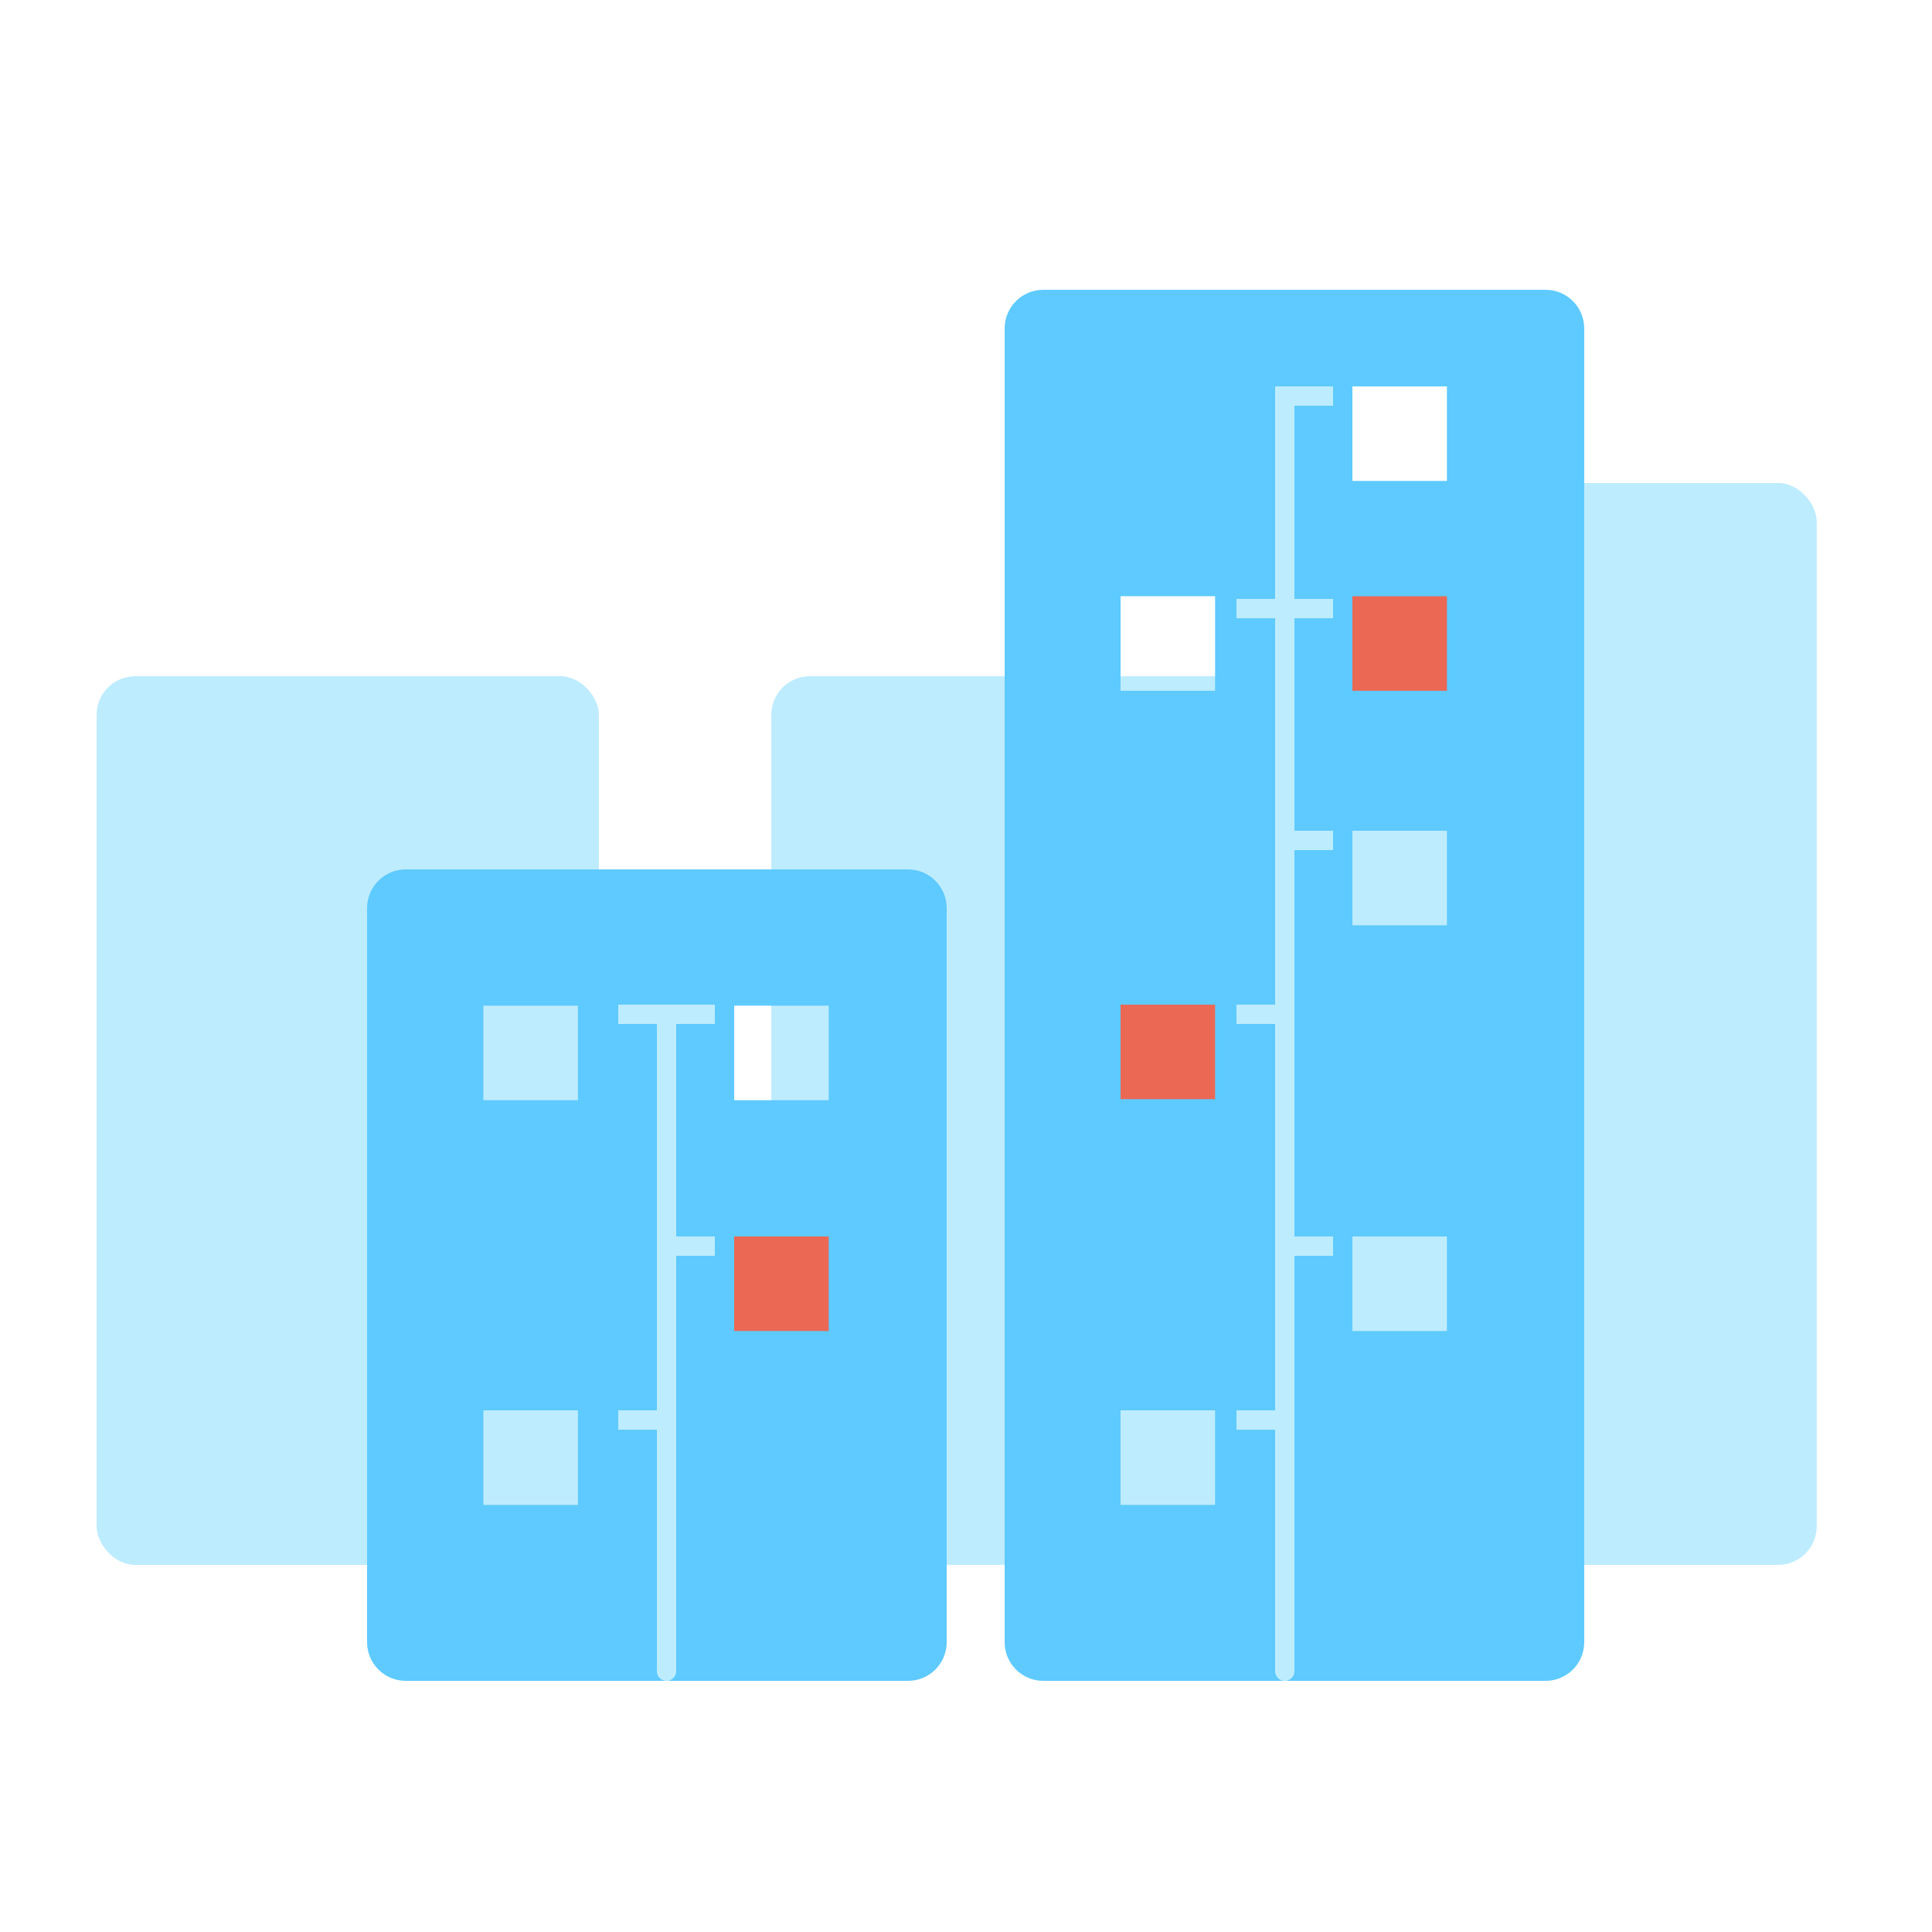<svg width="100" height="100" viewBox="0 0 100 100" fill="none" xmlns="http://www.w3.org/2000/svg">
<rect width="100" height="100" fill="white"/>
<g style="mix-blend-mode:multiply">
<rect x="39.922" y="35" width="38" height="46" rx="2" fill="#BEECFF"/>
</g>
<rect x="72.034" y="25" width="22" height="56" rx="2" fill="#BEECFF"/>
<g style="mix-blend-mode:multiply">
<rect x="5" y="35" width="26" height="46" rx="2" fill="#BEECFF"/>
</g>
<g style="mix-blend-mode:multiply">
<path fill-rule="evenodd" clip-rule="evenodd" d="M54 15C52.895 15 52 15.895 52 17V85C52 86.105 52.895 87 54 87H80C81.105 87 82 86.105 82 85V17C82 15.895 81.105 15 80 15H54ZM74.893 43H70V47.893H74.893V43ZM70 64H74.893V68.893H70V64ZM62.893 30.862H58V35.755H62.893V30.862ZM70 20H74.893V24.893H70V20ZM62.893 73H58V77.893H62.893V73ZM19 47C19 45.895 19.895 45 21 45H47C48.105 45 49 45.895 49 47V85C49 86.105 48.105 87 47 87H21C19.895 87 19 86.105 19 85V47ZM29.913 52.053H25.02V56.946H29.913V52.053ZM38.001 52.053H42.894V56.946H38.001V52.053ZM29.913 73H25.02V77.893H29.913V73Z" fill="#5ECAFF"/>
</g>
<rect x="70" y="30.862" width="4.893" height="4.893" fill="#EB6854"/>
<rect x="58" y="52" width="4.893" height="4.893" fill="#EB6854"/>
<rect x="38" y="64" width="4.893" height="4.893" fill="#EB6854"/>
<line x1="66.5" y1="20.5" x2="66.5" y2="86.5" stroke="#BEECFF" stroke-linecap="round" stroke-linejoin="round"/>
<line x1="34.5" y1="52.5" x2="34.5" y2="86.5" stroke="#BEECFF" stroke-linecap="round" stroke-linejoin="round"/>
<rect x="35.25" y="52.25" width="1.5" height="0.5" fill="#BEECFF" stroke="#BEECFF" stroke-width="0.5"/>
<rect x="35.25" y="64.25" width="1.5" height="0.5" fill="#BEECFF" stroke="#BEECFF" stroke-width="0.5"/>
<rect x="32.25" y="52.25" width="2.5" height="0.5" fill="#BEECFF" stroke="#BEECFF" stroke-width="0.5"/>
<rect x="32.25" y="73.25" width="2.5" height="0.5" fill="#BEECFF" stroke="#BEECFF" stroke-width="0.5"/>
<rect x="64.25" y="31.25" width="1.5" height="0.5" fill="#BEECFF" stroke="#BEECFF" stroke-width="0.5"/>
<rect x="64.25" y="52.25" width="1.5" height="0.5" fill="#BEECFF" stroke="#BEECFF" stroke-width="0.5"/>
<rect x="64.25" y="73.25" width="1.5" height="0.5" fill="#BEECFF" stroke="#BEECFF" stroke-width="0.5"/>
<rect x="67.25" y="31.25" width="1.5" height="0.5" fill="#BEECFF" stroke="#BEECFF" stroke-width="0.5"/>
<rect x="67.25" y="64.25" width="1.5" height="0.5" fill="#BEECFF" stroke="#BEECFF" stroke-width="0.5"/>
<rect x="67.25" y="43.25" width="1.5" height="0.5" fill="#BEECFF" stroke="#BEECFF" stroke-width="0.5"/>
<rect x="66.25" y="20.25" width="2.5" height="0.5" fill="#BEECFF" stroke="#BEECFF" stroke-width="0.5"/>
</svg>
